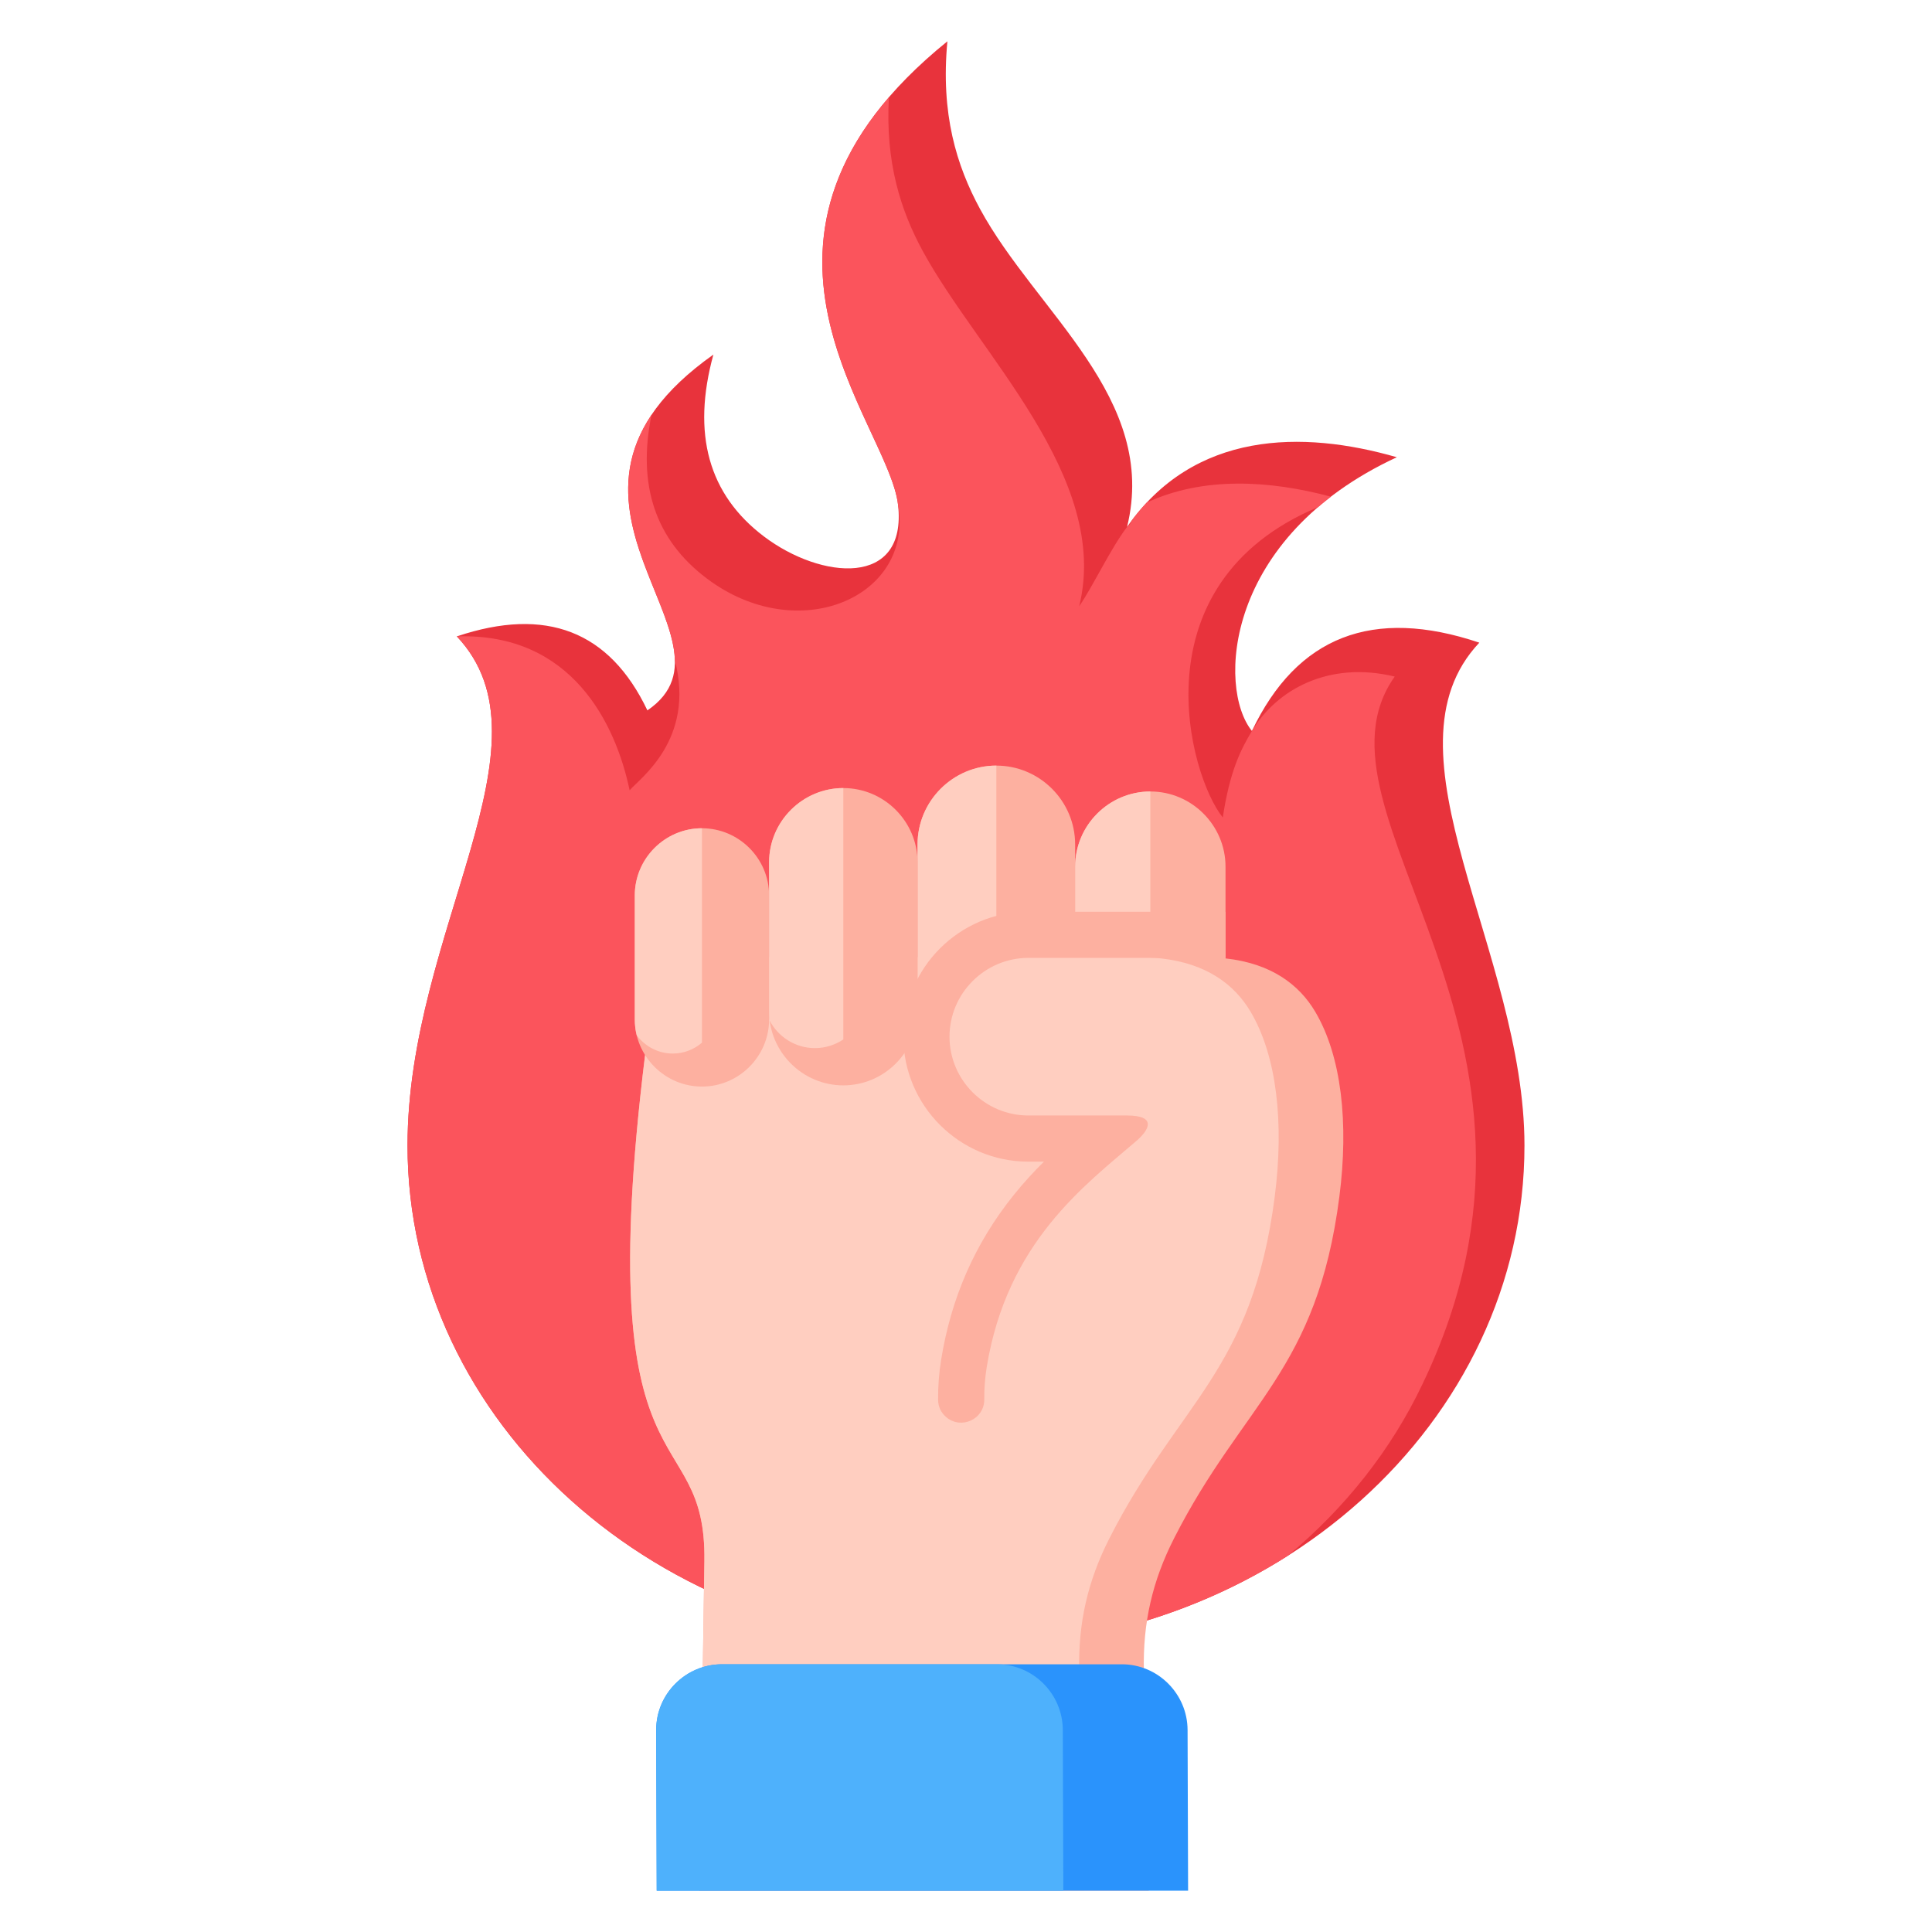 <svg id="Layer_1" viewBox="0 0 512 512" xmlns="http://www.w3.org/2000/svg" data-name="Layer 1"><g fill-rule="evenodd"><path d="m392.038 170.31c-28.226-9.494-48.314-1.694-60.265 23.399-9.191-11.327-7.436-51.274 38.402-72.538-25.073-7.221-53.738-7.006-71.491 18.474 8.386-34.165-24.109-56.878-38.969-84.278-6.215-11.461-10.466-25.191-8.645-44.419-64.417 52.076-15.532 100.95-13.076 122.838 2.467 21.987-20.41 19.84-35.558 8.368-14.678-11.115-19.138-27.176-13.381-48.183-54.456 38.493 10.359 75.32-17.488 94.287-10.015-21.027-26.849-27.563-50.502-19.607 26.886 28.471-13.065 78.073-13.065 134.922 0 73.463 66.262 133.017 148 133.017s148-59.554 148-133.017c0-51.277-39.258-104.359-11.962-133.263z" fill="#e8333c"/><path d="m349.292 134.39c1.09-.936 2.227-1.859 3.413-2.767-16.25-4.348-33.806-5.402-48.814 1.575-1.346 1.435-2.646 2.985-3.898 4.647-.238.641-.6 1.263-1.309 1.801-4.288 5.59-9.208 16.019-12.685 21.011 8.386-34.165-26.647-66.814-41.506-94.213-5.802-10.699-9.892-23.378-8.928-40.662-39.978 46.345.208 88.211 2.429 108.005 4.336 24.421-26.481 37.846-50.781 19.444-13.517-10.236-18.369-24.667-14.554-43.292-16.741 24.949 5.767 48.178 6.188 65.004l.008.019c5.437 21.075-9.341 31.339-11.999 34.472-3.693-17.647-15.347-41.816-45.79-40.781 26.887 28.471-13.065 78.073-13.065 134.922 0 73.463 66.262 133.017 148 133.017 31.738 0 61.139-8.983 85.237-24.268 15.214-12.646 27.472-28.125 35.726-45.508 44.753-93.08-33.128-151.191-7.345-187.518-17.381-4.2-31.228 3.355-37.845 14.412-3.014 5.036-5.836 10.589-7.728 22.924-8.862-10.922-23.265-61.881 25.247-82.242z" fill="#fb545c"/><path d="m186.674 413.751-1.318 87.301h119.072l-1.291-58.219c-.284-12.788 2.23-23.808 8.028-35.209 18.333-36.045 37.856-44.227 43.793-90.569 2.481-19.361.598-37.123-6.421-48.958-4.252-7.17-11.634-12.77-23.762-14.109-1.819-.2-3.744-.305-5.78-.305h-142.225c-3.558 12.198-4.426 17.843-5.815 25.918-14.689 119.435 16.307 95.17 15.719 134.15z" fill="#fdb0a0"/><path d="m186.674 413.751-1.318 87.301h101.94l-1.291-58.219c-.283-12.788 2.23-23.808 8.029-35.209 18.333-36.044 37.856-44.227 43.793-90.569 2.481-19.361.598-37.123-6.42-48.958-4.253-7.17-11.635-12.77-23.763-14.109-1.79-.198-3.684-.302-5.685-.305h-125.188c-3.558 12.198-4.426 17.843-5.815 25.918-14.689 119.435 16.307 95.17 15.719 134.15z" fill="#ffcec0"/><path d="m264.041 202.891c11.485 0 20.881 9.396 20.881 20.881v29.911h-16.318c-11.485 0-20.881 9.396-20.881 20.881 0 1.625.189 3.208.544 4.729-3.178-3.667-5.106-8.441-5.106-13.644v-41.877c0-11.485 9.396-20.881 20.88-20.881z" fill="#fdb0a0"/><path d="m264.041 254.189c-9.309 2.095-16.318 10.456-16.318 20.374 0 .391.012.779.033 1.165-1.397-1.014-2.614-2.264-3.588-3.69-.653-2.016-1.008-4.163-1.008-6.39v-41.877c0-11.485 9.396-20.881 20.88-20.881v51.298z" fill="#ffcec0"/><path d="m304.849 209.75c10.96 0 19.927 8.967 19.927 19.926v27.719c-3.406-1.688-7.45-2.88-12.233-3.408-1.79-.198-3.683-.302-5.685-.305h-21.936v-24.006c0-10.96 8.967-19.926 19.927-19.926z" fill="#fdb0a0"/><path d="m304.849 253.683h-19.927v-24.006c0-10.96 8.967-19.926 19.927-19.926z" fill="#ffcec0"/><path d="m186.022 219.497c9.789 0 17.797 8.008 17.797 17.797v32.863c0 9.789-8.008 17.798-17.797 17.798s-17.797-8.009-17.797-17.798v-32.863c0-9.788 8.009-17.797 17.797-17.797z" fill="#fdb0a0"/><path d="m186.022 276.322c-2.081 1.792-4.784 2.879-7.728 2.879-3.916 0-7.404-1.923-9.569-4.869-.326-1.34-.5-2.739-.5-4.176v-32.863c0-9.789 8.009-17.797 17.797-17.797v56.825z" fill="#ffcec0"/><path d="m223.49 208.845c10.819 0 19.671 8.851 19.671 19.671v39.45c0 10.819-8.852 19.67-19.67 19.67s-19.671-8.851-19.671-19.67v-39.45c0-10.819 8.852-19.671 19.67-19.671z" fill="#fdb0a0"/><path d="m223.49 275.46c-2.155 1.45-4.745 2.299-7.524 2.299-5.183 0-9.709-2.951-11.982-7.256-.108-.831-.165-1.678-.165-2.537v-39.45c0-10.819 8.852-19.671 19.67-19.671v66.615z" fill="#ffcec0"/><path d="m276.648 307.846h-4.141c-18.237 0-33.114-14.877-33.114-33.114s14.877-33.113 33.114-33.113h50.392c.628 0 1.253.008 1.876.026v12.238c-.614-.02-1.24-.031-1.876-.031h-50.392c-11.484 0-20.88 9.396-20.88 20.88s9.396 20.881 20.88 20.881h26.123c8.077 0 5.899 3.845 2.511 6.759-13.579 11.678-34.283 26.857-39.657 59.958-.461 2.911-.668 5.752-.643 8.511.048 5.276-6.118 8.097-10.089 4.709-1.395-1.191-2.13-2.763-2.147-4.598-.032-3.49.233-7.021.801-10.561 2.625-16.348 8.9-30.843 19.275-43.743 2.561-3.186 5.22-6.073 7.967-8.802z" fill="#fdb0a0"/><path d="m297.297 441.051h-105.974c-9.582 0-17.455 7.842-17.424 17.424l.137 42.576h140.823l-.138-42.576c-.031-9.583-7.842-17.424-17.425-17.424z" fill="#2a93fc"/><path d="m264.23 441.051h-72.907c-9.582 0-17.455 7.842-17.424 17.424l.137 42.576h107.757l-.138-42.576c-.031-9.583-7.841-17.424-17.425-17.424z" fill="#4eb1fc"/></g></svg>